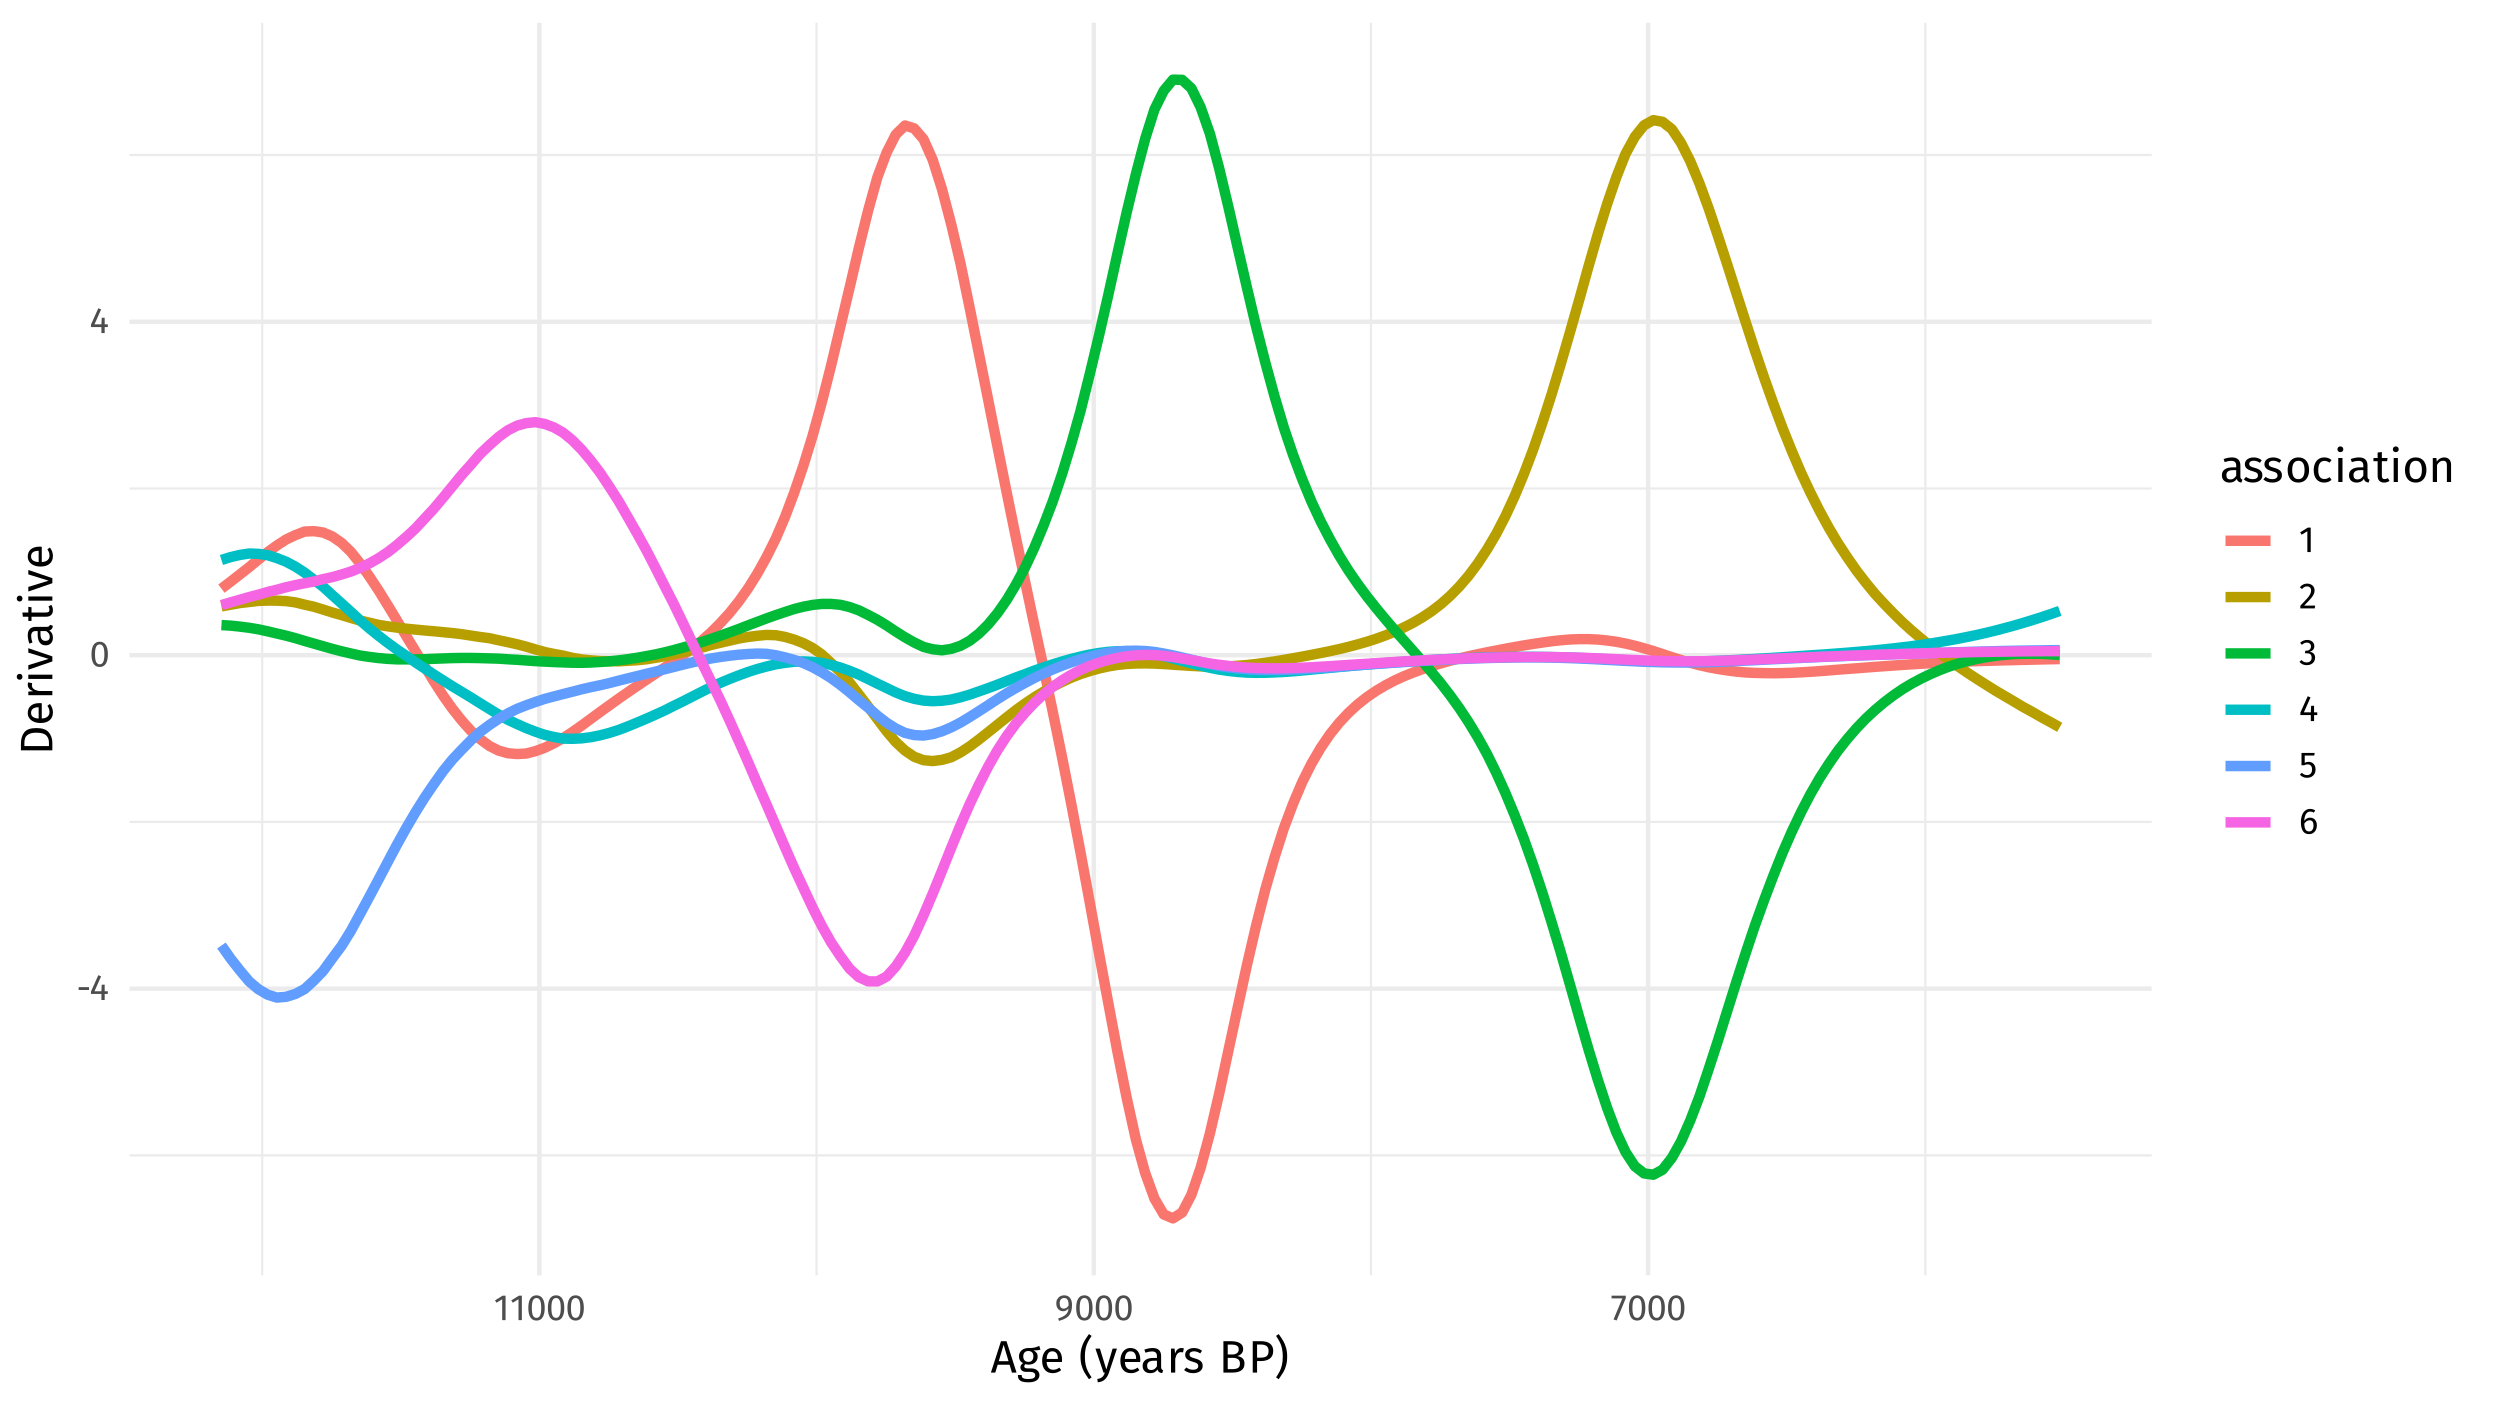 <?xml version="1.0" encoding="UTF-8"?>
<svg xmlns="http://www.w3.org/2000/svg" xmlns:xlink="http://www.w3.org/1999/xlink" width="767pt" height="432pt" viewBox="0 0 767 432" version="1.1">
<defs>
<g>
<symbol overflow="visible" id="glyph0-0">
<path style="stroke:none;" d="M 6.078 -11.766 L 6.078 3.922 L 1.375 3.922 L 1.375 -11.766 Z M 5.484 -11.188 L 2 -11.188 L 2 3.344 L 5.484 3.344 Z M 3.625 -5.047 C 4.07 -5.047 4.391 -4.926 4.578 -4.688 C 4.773 -4.445 4.875 -4.141 4.875 -3.766 C 4.875 -3.367 4.789 -3.062 4.625 -2.844 C 4.457 -2.625 4.188 -2.488 3.812 -2.438 L 3.812 -1.938 C 3.812 -1.852 3.781 -1.785 3.719 -1.734 C 3.664 -1.691 3.602 -1.672 3.531 -1.672 C 3.457 -1.672 3.391 -1.691 3.328 -1.734 C 3.273 -1.785 3.25 -1.852 3.25 -1.938 L 3.25 -2.875 C 3.645 -2.895 3.91 -2.969 4.047 -3.094 C 4.191 -3.219 4.266 -3.43 4.266 -3.734 C 4.266 -3.984 4.219 -4.176 4.125 -4.312 C 4.031 -4.445 3.848 -4.516 3.578 -4.516 C 3.367 -4.516 3.176 -4.473 3 -4.391 C 2.938 -4.367 2.891 -4.359 2.859 -4.359 C 2.773 -4.359 2.707 -4.379 2.656 -4.422 C 2.613 -4.473 2.594 -4.535 2.594 -4.609 C 2.594 -4.754 2.703 -4.863 2.922 -4.938 C 3.141 -5.008 3.375 -5.047 3.625 -5.047 Z M 3.531 -1.344 C 3.645 -1.344 3.738 -1.305 3.812 -1.234 C 3.883 -1.16 3.922 -1.066 3.922 -0.953 C 3.922 -0.828 3.883 -0.723 3.812 -0.641 C 3.738 -0.566 3.645 -0.531 3.531 -0.531 C 3.414 -0.531 3.32 -0.566 3.25 -0.641 C 3.176 -0.723 3.141 -0.828 3.141 -0.953 C 3.141 -1.066 3.176 -1.16 3.25 -1.234 C 3.32 -1.305 3.414 -1.344 3.531 -1.344 Z M 3.531 -1.344 "/>
</symbol>
<symbol overflow="visible" id="glyph0-1">
<path style="stroke:none;" d="M 0.672 -3.062 L 0.672 -3.938 L 3.844 -3.938 L 3.844 -3.062 Z M 0.672 -3.062 "/>
</symbol>
<symbol overflow="visible" id="glyph0-2">
<path style="stroke:none;" d="M 5.625 -2.672 L 5.625 -1.844 L 4.656 -1.844 L 4.656 0 L 3.656 0 L 3.656 -1.844 L 0.453 -1.844 L 0.453 -2.594 L 2.703 -7.609 L 3.562 -7.25 L 1.531 -2.672 L 3.656 -2.672 L 3.75 -4.688 L 4.656 -4.688 L 4.656 -2.672 Z M 5.625 -2.672 "/>
</symbol>
<symbol overflow="visible" id="glyph0-3">
<path style="stroke:none;" d="M 3.125 -7.609 C 3.957 -7.609 4.582 -7.273 5 -6.609 C 5.426 -5.953 5.641 -4.992 5.641 -3.734 C 5.641 -2.484 5.426 -1.523 5 -0.859 C 4.582 -0.191 3.957 0.141 3.125 0.141 C 2.289 0.141 1.66 -0.191 1.234 -0.859 C 0.816 -1.523 0.609 -2.484 0.609 -3.734 C 0.609 -4.992 0.816 -5.953 1.234 -6.609 C 1.66 -7.273 2.289 -7.609 3.125 -7.609 Z M 3.125 -6.781 C 2.633 -6.781 2.27 -6.539 2.031 -6.062 C 1.801 -5.594 1.688 -4.816 1.688 -3.734 C 1.688 -2.66 1.801 -1.883 2.031 -1.406 C 2.27 -0.926 2.633 -0.688 3.125 -0.688 C 3.602 -0.688 3.961 -0.926 4.203 -1.406 C 4.441 -1.883 4.562 -2.66 4.562 -3.734 C 4.562 -4.805 4.441 -5.582 4.203 -6.062 C 3.961 -6.539 3.602 -6.781 3.125 -6.781 Z M 3.125 -6.781 "/>
</symbol>
<symbol overflow="visible" id="glyph0-4">
<path style="stroke:none;" d="M 4.641 -7.5 L 4.641 -6.719 L 1.844 0.109 L 0.891 -0.203 L 3.594 -6.656 L 0.281 -6.656 L 0.281 -7.5 Z M 4.641 -7.5 "/>
</symbol>
<symbol overflow="visible" id="glyph0-5">
<path style="stroke:none;" d="M 2.906 -7.609 C 3.695 -7.609 4.297 -7.348 4.703 -6.828 C 5.117 -6.305 5.328 -5.594 5.328 -4.688 C 5.328 -3.664 5.188 -2.844 4.906 -2.219 C 4.633 -1.594 4.211 -1.094 3.641 -0.719 C 3.078 -0.352 2.305 -0.031 1.328 0.25 L 1.094 -0.531 C 2.094 -0.812 2.859 -1.191 3.391 -1.672 C 3.93 -2.16 4.219 -2.812 4.25 -3.625 C 4.082 -3.352 3.852 -3.133 3.562 -2.969 C 3.27 -2.801 2.941 -2.719 2.578 -2.719 C 2.191 -2.719 1.836 -2.816 1.516 -3.016 C 1.203 -3.211 0.953 -3.492 0.766 -3.859 C 0.586 -4.223 0.5 -4.645 0.5 -5.125 C 0.5 -5.633 0.609 -6.078 0.828 -6.453 C 1.047 -6.828 1.332 -7.113 1.688 -7.312 C 2.051 -7.508 2.457 -7.609 2.906 -7.609 Z M 2.797 -3.531 C 3.379 -3.531 3.875 -3.836 4.281 -4.453 C 4.289 -5.285 4.188 -5.879 3.969 -6.234 C 3.75 -6.598 3.398 -6.781 2.922 -6.781 C 2.484 -6.781 2.145 -6.633 1.906 -6.344 C 1.664 -6.062 1.547 -5.648 1.547 -5.109 C 1.547 -4.586 1.656 -4.191 1.875 -3.922 C 2.102 -3.66 2.41 -3.531 2.797 -3.531 Z M 2.797 -3.531 "/>
</symbol>
<symbol overflow="visible" id="glyph0-6">
<path style="stroke:none;" d="M 3.625 -7.5 L 3.625 0 L 2.594 0 L 2.594 -6.391 L 0.844 -5.328 L 0.391 -6.062 L 2.719 -7.5 Z M 3.625 -7.5 "/>
</symbol>
<symbol overflow="visible" id="glyph0-7">
<path style="stroke:none;" d="M 2.547 -7.609 C 2.992 -7.609 3.391 -7.516 3.734 -7.328 C 4.078 -7.148 4.344 -6.906 4.531 -6.594 C 4.719 -6.289 4.812 -5.945 4.812 -5.562 C 4.812 -5.102 4.707 -4.664 4.5 -4.25 C 4.289 -3.832 3.973 -3.379 3.547 -2.891 C 3.117 -2.398 2.473 -1.723 1.609 -0.859 L 4.984 -0.859 L 4.859 0 L 0.438 0 L 0.438 -0.812 C 1.438 -1.852 2.145 -2.613 2.562 -3.094 C 2.977 -3.57 3.273 -3.988 3.453 -4.344 C 3.641 -4.707 3.734 -5.098 3.734 -5.516 C 3.734 -5.898 3.617 -6.203 3.391 -6.422 C 3.172 -6.641 2.875 -6.75 2.5 -6.75 C 2.188 -6.75 1.914 -6.688 1.688 -6.562 C 1.457 -6.438 1.211 -6.227 0.953 -5.938 L 0.281 -6.469 C 0.582 -6.852 0.922 -7.141 1.297 -7.328 C 1.672 -7.516 2.086 -7.609 2.547 -7.609 Z M 2.547 -7.609 "/>
</symbol>
<symbol overflow="visible" id="glyph0-8">
<path style="stroke:none;" d="M 2.516 -7.609 C 2.984 -7.609 3.383 -7.52 3.719 -7.344 C 4.051 -7.176 4.301 -6.945 4.469 -6.656 C 4.645 -6.363 4.734 -6.047 4.734 -5.703 C 4.734 -5.242 4.598 -4.867 4.328 -4.578 C 4.066 -4.285 3.719 -4.086 3.281 -3.984 C 3.781 -3.93 4.188 -3.75 4.5 -3.438 C 4.812 -3.125 4.969 -2.695 4.969 -2.156 C 4.969 -1.727 4.863 -1.336 4.656 -0.984 C 4.445 -0.629 4.148 -0.352 3.766 -0.156 C 3.379 0.039 2.93 0.141 2.422 0.141 C 1.961 0.141 1.539 0.055 1.156 -0.109 C 0.781 -0.285 0.453 -0.539 0.172 -0.875 L 0.781 -1.438 C 1.031 -1.188 1.281 -1 1.531 -0.875 C 1.789 -0.758 2.078 -0.703 2.391 -0.703 C 2.859 -0.703 3.227 -0.832 3.5 -1.094 C 3.77 -1.363 3.906 -1.723 3.906 -2.172 C 3.906 -2.66 3.773 -3.004 3.516 -3.203 C 3.266 -3.41 2.895 -3.516 2.406 -3.516 L 1.844 -3.516 L 1.969 -4.312 L 2.359 -4.312 C 2.742 -4.312 3.062 -4.426 3.312 -4.656 C 3.57 -4.883 3.703 -5.211 3.703 -5.641 C 3.703 -5.984 3.586 -6.258 3.359 -6.469 C 3.141 -6.676 2.844 -6.781 2.469 -6.781 C 2.176 -6.781 1.906 -6.727 1.656 -6.625 C 1.414 -6.52 1.172 -6.348 0.922 -6.109 L 0.375 -6.719 C 1.008 -7.312 1.723 -7.609 2.516 -7.609 Z M 2.516 -7.609 "/>
</symbol>
<symbol overflow="visible" id="glyph0-9">
<path style="stroke:none;" d="M 4.703 -6.688 L 1.781 -6.688 L 1.781 -4.484 C 2.164 -4.672 2.566 -4.766 2.984 -4.766 C 3.617 -4.766 4.129 -4.551 4.516 -4.125 C 4.91 -3.707 5.109 -3.129 5.109 -2.391 C 5.109 -1.898 5 -1.461 4.781 -1.078 C 4.562 -0.691 4.254 -0.391 3.859 -0.172 C 3.473 0.035 3.023 0.141 2.516 0.141 C 2.055 0.141 1.645 0.062 1.281 -0.094 C 0.926 -0.258 0.598 -0.5 0.297 -0.812 L 0.891 -1.406 C 1.129 -1.164 1.375 -0.988 1.625 -0.875 C 1.883 -0.758 2.176 -0.703 2.5 -0.703 C 2.977 -0.703 3.352 -0.852 3.625 -1.156 C 3.895 -1.457 4.031 -1.879 4.031 -2.422 C 4.031 -2.961 3.906 -3.359 3.656 -3.609 C 3.414 -3.859 3.086 -3.984 2.672 -3.984 C 2.473 -3.984 2.289 -3.961 2.125 -3.922 C 1.957 -3.879 1.785 -3.812 1.609 -3.719 L 0.797 -3.719 L 0.797 -7.5 L 4.844 -7.5 Z M 4.703 -6.688 "/>
</symbol>
<symbol overflow="visible" id="glyph0-10">
<path style="stroke:none;" d="M 3.453 -4.922 C 3.828 -4.922 4.172 -4.832 4.484 -4.656 C 4.805 -4.477 5.055 -4.207 5.234 -3.844 C 5.422 -3.488 5.516 -3.055 5.516 -2.547 C 5.516 -2.016 5.41 -1.547 5.203 -1.141 C 4.992 -0.734 4.707 -0.414 4.344 -0.188 C 3.977 0.031 3.578 0.141 3.141 0.141 C 2.266 0.141 1.625 -0.18 1.219 -0.828 C 0.812 -1.473 0.609 -2.367 0.609 -3.516 C 0.609 -4.328 0.723 -5.039 0.953 -5.656 C 1.18 -6.281 1.508 -6.758 1.938 -7.094 C 2.363 -7.438 2.867 -7.609 3.453 -7.609 C 4.016 -7.609 4.531 -7.453 5 -7.141 L 4.594 -6.469 C 4.238 -6.676 3.852 -6.781 3.438 -6.781 C 2.895 -6.781 2.469 -6.523 2.156 -6.016 C 1.844 -5.504 1.672 -4.812 1.641 -3.938 C 2.109 -4.594 2.711 -4.922 3.453 -4.922 Z M 3.141 -0.688 C 3.566 -0.688 3.895 -0.848 4.125 -1.172 C 4.363 -1.504 4.484 -1.953 4.484 -2.516 C 4.484 -3.578 4.078 -4.109 3.266 -4.109 C 2.941 -4.109 2.641 -4.016 2.359 -3.828 C 2.086 -3.648 1.852 -3.398 1.656 -3.078 C 1.676 -2.254 1.801 -1.648 2.031 -1.266 C 2.27 -0.879 2.641 -0.688 3.141 -0.688 Z M 3.141 -0.688 "/>
</symbol>
<symbol overflow="visible" id="glyph1-0">
<path style="stroke:none;" d="M 7.609 -14.703 L 7.609 4.906 L 1.719 4.906 L 1.719 -14.703 Z M 6.844 -13.969 L 2.484 -13.969 L 2.484 4.172 L 6.844 4.172 Z M 4.531 -6.312 C 5.094 -6.312 5.492 -6.16 5.734 -5.859 C 5.973 -5.566 6.094 -5.18 6.094 -4.703 C 6.094 -4.211 5.984 -3.832 5.766 -3.562 C 5.555 -3.289 5.223 -3.117 4.766 -3.047 L 4.766 -2.422 C 4.766 -2.316 4.727 -2.234 4.656 -2.172 C 4.582 -2.117 4.5 -2.094 4.406 -2.094 C 4.312 -2.094 4.227 -2.117 4.156 -2.172 C 4.094 -2.234 4.062 -2.316 4.062 -2.422 L 4.062 -3.594 C 4.551 -3.625 4.883 -3.719 5.062 -3.875 C 5.238 -4.031 5.328 -4.297 5.328 -4.672 C 5.328 -4.984 5.266 -5.223 5.141 -5.391 C 5.023 -5.555 4.805 -5.641 4.484 -5.641 C 4.211 -5.641 3.969 -5.586 3.75 -5.484 C 3.676 -5.461 3.613 -5.453 3.562 -5.453 C 3.469 -5.453 3.391 -5.477 3.328 -5.531 C 3.266 -5.594 3.234 -5.672 3.234 -5.766 C 3.234 -5.941 3.367 -6.078 3.641 -6.172 C 3.922 -6.266 4.219 -6.312 4.531 -6.312 Z M 4.406 -1.688 C 4.551 -1.688 4.672 -1.641 4.766 -1.547 C 4.859 -1.453 4.906 -1.332 4.906 -1.188 C 4.906 -1.039 4.859 -0.914 4.766 -0.812 C 4.672 -0.719 4.551 -0.672 4.406 -0.672 C 4.27 -0.672 4.156 -0.719 4.062 -0.812 C 3.969 -0.914 3.922 -1.039 3.922 -1.188 C 3.922 -1.332 3.969 -1.453 4.062 -1.547 C 4.156 -1.641 4.27 -1.688 4.406 -1.688 Z M 4.406 -1.688 "/>
</symbol>
<symbol overflow="visible" id="glyph1-1">
<path style="stroke:none;" d="M 6.531 0 L 5.812 -2.422 L 2.156 -2.422 L 1.422 0 L 0.078 0 L 3.172 -9.641 L 4.859 -9.641 L 7.938 0 Z M 2.484 -3.5 L 5.484 -3.5 L 3.984 -8.547 Z M 2.484 -3.5 "/>
</symbol>
<symbol overflow="visible" id="glyph1-2">
<path style="stroke:none;" d="M 7.281 -7.047 C 7 -6.953 6.691 -6.891 6.359 -6.859 C 6.023 -6.828 5.613 -6.812 5.125 -6.812 C 5.988 -6.426 6.422 -5.805 6.422 -4.953 C 6.422 -4.211 6.164 -3.609 5.656 -3.141 C 5.156 -2.68 4.473 -2.453 3.609 -2.453 C 3.273 -2.453 2.961 -2.5 2.672 -2.594 C 2.555 -2.52 2.469 -2.414 2.406 -2.281 C 2.344 -2.156 2.312 -2.031 2.312 -1.906 C 2.312 -1.5 2.633 -1.297 3.281 -1.297 L 4.453 -1.297 C 4.941 -1.297 5.379 -1.207 5.766 -1.031 C 6.148 -0.852 6.445 -0.609 6.656 -0.297 C 6.863 0.004 6.969 0.348 6.969 0.734 C 6.969 1.453 6.672 2.004 6.078 2.391 C 5.492 2.785 4.641 2.984 3.516 2.984 C 2.723 2.984 2.094 2.898 1.625 2.734 C 1.164 2.566 0.836 2.32 0.641 2 C 0.441 1.676 0.344 1.254 0.344 0.734 L 1.516 0.734 C 1.516 1.035 1.566 1.27 1.672 1.438 C 1.785 1.613 1.988 1.742 2.281 1.828 C 2.57 1.922 2.984 1.969 3.516 1.969 C 4.285 1.969 4.836 1.875 5.172 1.688 C 5.504 1.5 5.672 1.211 5.672 0.828 C 5.672 0.484 5.539 0.223 5.281 0.047 C 5.02 -0.129 4.656 -0.219 4.188 -0.219 L 3.031 -0.219 C 2.406 -0.219 1.93 -0.348 1.609 -0.609 C 1.285 -0.879 1.125 -1.219 1.125 -1.625 C 1.125 -1.863 1.191 -2.094 1.328 -2.312 C 1.473 -2.539 1.676 -2.742 1.938 -2.922 C 1.5 -3.148 1.18 -3.426 0.984 -3.75 C 0.785 -4.082 0.688 -4.488 0.688 -4.969 C 0.688 -5.469 0.805 -5.91 1.047 -6.297 C 1.297 -6.691 1.641 -7 2.078 -7.219 C 2.516 -7.438 3 -7.547 3.531 -7.547 C 4.102 -7.535 4.586 -7.555 4.984 -7.609 C 5.379 -7.66 5.703 -7.727 5.953 -7.812 C 6.211 -7.906 6.531 -8.035 6.906 -8.203 Z M 3.531 -6.625 C 3.039 -6.625 2.66 -6.473 2.391 -6.172 C 2.129 -5.867 2 -5.469 2 -4.969 C 2 -4.469 2.133 -4.062 2.406 -3.75 C 2.676 -3.445 3.062 -3.297 3.562 -3.297 C 4.062 -3.297 4.441 -3.441 4.703 -3.734 C 4.973 -4.035 5.109 -4.453 5.109 -4.984 C 5.109 -6.078 4.582 -6.625 3.531 -6.625 Z M 3.531 -6.625 "/>
</symbol>
<symbol overflow="visible" id="glyph1-3">
<path style="stroke:none;" d="M 6.906 -3.906 C 6.906 -3.688 6.895 -3.469 6.875 -3.25 L 2.172 -3.25 C 2.223 -2.438 2.426 -1.836 2.781 -1.453 C 3.133 -1.066 3.594 -0.875 4.156 -0.875 C 4.508 -0.875 4.836 -0.926 5.141 -1.031 C 5.441 -1.133 5.754 -1.301 6.078 -1.531 L 6.641 -0.75 C 5.848 -0.133 4.988 0.172 4.062 0.172 C 3.031 0.172 2.227 -0.16 1.656 -0.828 C 1.082 -1.504 0.797 -2.43 0.797 -3.609 C 0.797 -4.379 0.922 -5.055 1.172 -5.641 C 1.422 -6.234 1.773 -6.695 2.234 -7.031 C 2.691 -7.375 3.234 -7.547 3.859 -7.547 C 4.836 -7.547 5.586 -7.223 6.109 -6.578 C 6.641 -5.93 6.906 -5.039 6.906 -3.906 Z M 5.625 -4.281 C 5.625 -5.008 5.477 -5.566 5.188 -5.953 C 4.906 -6.336 4.473 -6.531 3.891 -6.531 C 2.836 -6.531 2.266 -5.754 2.172 -4.203 L 5.625 -4.203 Z M 5.625 -4.281 "/>
</symbol>
<symbol overflow="visible" id="glyph1-4">
<path style="stroke:none;" d=""/>
</symbol>
<symbol overflow="visible" id="glyph1-5">
<path style="stroke:none;" d="M 3.969 -11.266 C 3.488 -10.547 3.102 -9.906 2.812 -9.344 C 2.531 -8.781 2.305 -8.141 2.141 -7.422 C 1.984 -6.703 1.906 -5.863 1.906 -4.906 C 1.906 -3.945 1.984 -3.109 2.141 -2.391 C 2.305 -1.672 2.531 -1.023 2.812 -0.453 C 3.102 0.117 3.488 0.758 3.969 1.469 L 3.156 2.031 C 2.539 1.156 2.066 0.438 1.734 -0.125 C 1.41 -0.695 1.133 -1.375 0.906 -2.156 C 0.676 -2.945 0.562 -3.863 0.562 -4.906 C 0.562 -5.938 0.676 -6.844 0.906 -7.625 C 1.133 -8.414 1.41 -9.094 1.734 -9.656 C 2.066 -10.227 2.539 -10.953 3.156 -11.828 Z M 3.969 -11.266 "/>
</symbol>
<symbol overflow="visible" id="glyph1-6">
<path style="stroke:none;" d="M 4.281 0.047 C 3.988 0.898 3.582 1.578 3.062 2.078 C 2.551 2.578 1.816 2.879 0.859 2.984 L 0.719 1.969 C 1.195 1.883 1.582 1.766 1.875 1.609 C 2.164 1.453 2.395 1.25 2.562 1 C 2.738 0.75 2.898 0.414 3.047 0 L 2.625 0 L 0.141 -7.375 L 1.516 -7.375 L 3.484 -0.938 L 5.422 -7.375 L 6.75 -7.375 Z M 4.281 0.047 "/>
</symbol>
<symbol overflow="visible" id="glyph1-7">
<path style="stroke:none;" d="M 6.297 -1.719 C 6.297 -1.426 6.348 -1.207 6.453 -1.062 C 6.555 -0.914 6.711 -0.805 6.922 -0.734 L 6.625 0.172 C 6.238 0.117 5.926 0.008 5.688 -0.156 C 5.457 -0.32 5.289 -0.582 5.188 -0.938 C 4.688 -0.195 3.953 0.172 2.984 0.172 C 2.254 0.172 1.676 -0.031 1.25 -0.438 C 0.832 -0.852 0.625 -1.395 0.625 -2.062 C 0.625 -2.844 0.906 -3.441 1.469 -3.859 C 2.039 -4.285 2.844 -4.5 3.875 -4.5 L 5.016 -4.5 L 5.016 -5.047 C 5.016 -5.566 4.883 -5.938 4.625 -6.156 C 4.375 -6.383 3.988 -6.5 3.469 -6.5 C 2.926 -6.5 2.266 -6.367 1.484 -6.109 L 1.156 -7.047 C 2.07 -7.379 2.922 -7.547 3.703 -7.547 C 4.578 -7.547 5.227 -7.332 5.656 -6.906 C 6.082 -6.477 6.297 -5.875 6.297 -5.094 Z M 3.281 -0.797 C 4.008 -0.797 4.586 -1.18 5.016 -1.953 L 5.016 -3.641 L 4.047 -3.641 C 2.68 -3.641 2 -3.133 2 -2.125 C 2 -1.688 2.102 -1.352 2.312 -1.125 C 2.531 -0.906 2.852 -0.797 3.281 -0.797 Z M 3.281 -0.797 "/>
</symbol>
<symbol overflow="visible" id="glyph1-8">
<path style="stroke:none;" d="M 4.531 -7.547 C 4.789 -7.547 5.035 -7.52 5.266 -7.469 L 5.031 -6.203 C 4.801 -6.254 4.582 -6.281 4.375 -6.281 C 3.926 -6.281 3.562 -6.113 3.281 -5.781 C 3 -5.445 2.781 -4.926 2.625 -4.219 L 2.625 0 L 1.328 0 L 1.328 -7.375 L 2.438 -7.375 L 2.562 -5.875 C 2.758 -6.426 3.023 -6.844 3.359 -7.125 C 3.691 -7.406 4.082 -7.547 4.531 -7.547 Z M 4.531 -7.547 "/>
</symbol>
<symbol overflow="visible" id="glyph1-9">
<path style="stroke:none;" d="M 3.328 -7.547 C 3.836 -7.547 4.289 -7.473 4.688 -7.328 C 5.094 -7.191 5.477 -6.984 5.844 -6.703 L 5.297 -5.891 C 4.953 -6.109 4.629 -6.27 4.328 -6.375 C 4.023 -6.477 3.707 -6.531 3.375 -6.531 C 2.957 -6.531 2.625 -6.441 2.375 -6.266 C 2.133 -6.086 2.016 -5.852 2.016 -5.562 C 2.016 -5.258 2.129 -5.023 2.359 -4.859 C 2.586 -4.691 3 -4.531 3.594 -4.375 C 4.414 -4.164 5.031 -3.883 5.438 -3.531 C 5.844 -3.176 6.047 -2.691 6.047 -2.078 C 6.047 -1.348 5.766 -0.789 5.203 -0.406 C 4.641 -0.02 3.953 0.172 3.141 0.172 C 2.016 0.172 1.082 -0.148 0.344 -0.797 L 1.031 -1.578 C 1.656 -1.109 2.348 -0.875 3.109 -0.875 C 3.598 -0.875 3.984 -0.973 4.266 -1.172 C 4.547 -1.367 4.688 -1.641 4.688 -1.984 C 4.688 -2.234 4.633 -2.438 4.531 -2.594 C 4.426 -2.75 4.25 -2.883 4 -3 C 3.75 -3.113 3.379 -3.238 2.891 -3.375 C 2.109 -3.582 1.539 -3.859 1.188 -4.203 C 0.844 -4.547 0.672 -4.984 0.672 -5.516 C 0.672 -5.898 0.785 -6.25 1.016 -6.562 C 1.242 -6.875 1.562 -7.113 1.969 -7.281 C 2.375 -7.457 2.828 -7.547 3.328 -7.547 Z M 3.328 -7.547 "/>
</symbol>
<symbol overflow="visible" id="glyph1-10">
<path style="stroke:none;" d="M 5.656 -5.094 C 6.32 -4.977 6.859 -4.742 7.266 -4.391 C 7.672 -4.035 7.875 -3.488 7.875 -2.75 C 7.875 -0.914 6.602 0 4.062 0 L 1.406 0 L 1.406 -9.641 L 3.688 -9.641 C 4.906 -9.641 5.836 -9.438 6.484 -9.031 C 7.141 -8.633 7.469 -8.023 7.469 -7.203 C 7.469 -6.648 7.289 -6.188 6.938 -5.812 C 6.582 -5.438 6.156 -5.195 5.656 -5.094 Z M 2.734 -8.594 L 2.734 -5.562 L 4.188 -5.562 C 4.75 -5.562 5.207 -5.695 5.562 -5.969 C 5.926 -6.238 6.109 -6.617 6.109 -7.109 C 6.109 -7.672 5.914 -8.055 5.531 -8.266 C 5.156 -8.484 4.586 -8.594 3.828 -8.594 Z M 4.062 -1.062 C 4.844 -1.062 5.441 -1.176 5.859 -1.406 C 6.273 -1.645 6.484 -2.094 6.484 -2.75 C 6.484 -3.383 6.281 -3.836 5.875 -4.109 C 5.477 -4.391 4.957 -4.531 4.312 -4.531 L 2.734 -4.531 L 2.734 -1.062 Z M 4.062 -1.062 "/>
</symbol>
<symbol overflow="visible" id="glyph1-11">
<path style="stroke:none;" d="M 3.938 -9.641 C 5.125 -9.641 6.047 -9.391 6.703 -8.891 C 7.359 -8.391 7.688 -7.645 7.688 -6.656 C 7.688 -5.602 7.344 -4.82 6.656 -4.312 C 5.977 -3.801 5.078 -3.547 3.953 -3.547 L 2.734 -3.547 L 2.734 0 L 1.406 0 L 1.406 -9.641 Z M 3.891 -4.594 C 4.66 -4.594 5.25 -4.738 5.656 -5.031 C 6.062 -5.332 6.266 -5.875 6.266 -6.656 C 6.266 -7.344 6.062 -7.836 5.656 -8.141 C 5.25 -8.453 4.672 -8.609 3.922 -8.609 L 2.734 -8.609 L 2.734 -4.594 Z M 3.891 -4.594 "/>
</symbol>
<symbol overflow="visible" id="glyph1-12">
<path style="stroke:none;" d="M 1.375 -11.828 C 1.988 -10.953 2.461 -10.227 2.797 -9.656 C 3.129 -9.094 3.406 -8.414 3.625 -7.625 C 3.852 -6.844 3.969 -5.938 3.969 -4.906 C 3.969 -3.863 3.852 -2.945 3.625 -2.156 C 3.406 -1.375 3.129 -0.695 2.797 -0.125 C 2.461 0.438 1.988 1.156 1.375 2.031 L 0.562 1.469 C 1.039 0.758 1.422 0.117 1.703 -0.453 C 1.992 -1.023 2.219 -1.672 2.375 -2.391 C 2.539 -3.109 2.625 -3.945 2.625 -4.906 C 2.625 -5.863 2.539 -6.703 2.375 -7.422 C 2.219 -8.141 1.992 -8.781 1.703 -9.344 C 1.422 -9.906 1.039 -10.547 0.562 -11.266 Z M 1.375 -11.828 "/>
</symbol>
<symbol overflow="visible" id="glyph1-13">
<path style="stroke:none;" d="M 4.109 -7.547 C 5.141 -7.547 5.941 -7.195 6.516 -6.5 C 7.086 -5.812 7.375 -4.879 7.375 -3.703 C 7.375 -2.93 7.242 -2.254 6.984 -1.672 C 6.723 -1.086 6.344 -0.633 5.844 -0.312 C 5.352 0.008 4.77 0.172 4.094 0.172 C 3.051 0.172 2.238 -0.172 1.656 -0.859 C 1.082 -1.555 0.797 -2.5 0.797 -3.688 C 0.797 -4.445 0.926 -5.117 1.188 -5.703 C 1.445 -6.285 1.82 -6.738 2.312 -7.062 C 2.812 -7.383 3.41 -7.547 4.109 -7.547 Z M 4.109 -6.516 C 2.828 -6.516 2.188 -5.57 2.188 -3.688 C 2.188 -1.812 2.82 -0.875 4.094 -0.875 C 5.352 -0.875 5.984 -1.816 5.984 -3.703 C 5.984 -5.578 5.359 -6.516 4.109 -6.516 Z M 4.109 -6.516 "/>
</symbol>
<symbol overflow="visible" id="glyph1-14">
<path style="stroke:none;" d="M 4.016 -7.547 C 4.453 -7.547 4.852 -7.484 5.219 -7.359 C 5.582 -7.234 5.93 -7.031 6.266 -6.75 L 5.656 -5.938 C 5.395 -6.125 5.141 -6.258 4.891 -6.344 C 4.641 -6.438 4.367 -6.484 4.078 -6.484 C 3.473 -6.484 3.004 -6.242 2.672 -5.766 C 2.348 -5.285 2.188 -4.582 2.188 -3.656 C 2.188 -2.719 2.348 -2.023 2.672 -1.578 C 2.992 -1.141 3.461 -0.922 4.078 -0.922 C 4.367 -0.922 4.633 -0.961 4.875 -1.047 C 5.113 -1.141 5.383 -1.285 5.688 -1.484 L 6.266 -0.641 C 5.598 -0.098 4.848 0.172 4.016 0.172 C 3.016 0.172 2.227 -0.16 1.656 -0.828 C 1.082 -1.504 0.797 -2.438 0.797 -3.625 C 0.797 -4.406 0.926 -5.086 1.188 -5.672 C 1.445 -6.266 1.816 -6.723 2.297 -7.047 C 2.785 -7.379 3.359 -7.547 4.016 -7.547 Z M 4.016 -7.547 "/>
</symbol>
<symbol overflow="visible" id="glyph1-15">
<path style="stroke:none;" d="M 2.625 -7.375 L 2.625 0 L 1.328 0 L 1.328 -7.375 Z M 1.969 -10.922 C 2.238 -10.922 2.457 -10.836 2.625 -10.672 C 2.789 -10.504 2.875 -10.289 2.875 -10.031 C 2.875 -9.781 2.789 -9.57 2.625 -9.406 C 2.457 -9.25 2.238 -9.172 1.969 -9.172 C 1.707 -9.172 1.492 -9.25 1.328 -9.406 C 1.16 -9.57 1.078 -9.781 1.078 -10.031 C 1.078 -10.289 1.16 -10.504 1.328 -10.672 C 1.492 -10.836 1.707 -10.922 1.969 -10.922 Z M 1.969 -10.922 "/>
</symbol>
<symbol overflow="visible" id="glyph1-16">
<path style="stroke:none;" d="M 5.047 -0.344 C 4.566 0 4.02 0.172 3.406 0.172 C 2.781 0.172 2.289 -0.004 1.938 -0.359 C 1.582 -0.723 1.406 -1.25 1.406 -1.938 L 1.406 -6.391 L 0.125 -6.391 L 0.125 -7.375 L 1.406 -7.375 L 1.406 -9.047 L 2.703 -9.203 L 2.703 -7.375 L 4.453 -7.375 L 4.312 -6.391 L 2.703 -6.391 L 2.703 -1.984 C 2.703 -1.598 2.77 -1.316 2.906 -1.141 C 3.039 -0.973 3.266 -0.891 3.578 -0.891 C 3.867 -0.891 4.195 -0.988 4.562 -1.188 Z M 5.047 -0.344 "/>
</symbol>
<symbol overflow="visible" id="glyph1-17">
<path style="stroke:none;" d="M 4.797 -7.547 C 5.473 -7.547 6 -7.344 6.375 -6.938 C 6.75 -6.539 6.938 -5.992 6.938 -5.297 L 6.938 0 L 5.656 0 L 5.656 -5.109 C 5.656 -5.629 5.555 -5.992 5.359 -6.203 C 5.16 -6.422 4.875 -6.531 4.5 -6.531 C 4.102 -6.531 3.754 -6.414 3.453 -6.188 C 3.16 -5.969 2.883 -5.648 2.625 -5.234 L 2.625 0 L 1.328 0 L 1.328 -7.375 L 2.438 -7.375 L 2.547 -6.281 C 2.805 -6.676 3.129 -6.984 3.516 -7.203 C 3.91 -7.43 4.336 -7.547 4.797 -7.547 Z M 4.797 -7.547 "/>
</symbol>
<symbol overflow="visible" id="glyph2-0">
<path style="stroke:none;" d="M -14.703 -7.609 L 4.906 -7.609 L 4.906 -1.719 L -14.703 -1.719 Z M -13.969 -6.844 L -13.969 -2.484 L 4.172 -2.484 L 4.172 -6.844 Z M -6.312 -4.531 C -6.312 -5.094 -6.16 -5.492 -5.859 -5.734 C -5.566 -5.973 -5.18 -6.094 -4.703 -6.094 C -4.211 -6.094 -3.832 -5.984 -3.562 -5.766 C -3.289 -5.555 -3.117 -5.223 -3.047 -4.766 L -2.422 -4.766 C -2.316 -4.766 -2.234 -4.727 -2.172 -4.656 C -2.117 -4.582 -2.094 -4.5 -2.094 -4.406 C -2.094 -4.312 -2.117 -4.227 -2.172 -4.156 C -2.234 -4.094 -2.316 -4.062 -2.422 -4.062 L -3.594 -4.062 C -3.625 -4.551 -3.719 -4.883 -3.875 -5.062 C -4.031 -5.238 -4.297 -5.328 -4.672 -5.328 C -4.984 -5.328 -5.223 -5.266 -5.391 -5.141 C -5.555 -5.023 -5.641 -4.805 -5.641 -4.484 C -5.641 -4.211 -5.586 -3.969 -5.484 -3.75 C -5.461 -3.676 -5.453 -3.613 -5.453 -3.562 C -5.453 -3.469 -5.477 -3.391 -5.531 -3.328 C -5.594 -3.266 -5.672 -3.234 -5.766 -3.234 C -5.941 -3.234 -6.078 -3.367 -6.172 -3.641 C -6.266 -3.922 -6.312 -4.219 -6.312 -4.531 Z M -1.688 -4.406 C -1.688 -4.551 -1.641 -4.672 -1.547 -4.766 C -1.453 -4.859 -1.332 -4.906 -1.188 -4.906 C -1.039 -4.906 -0.914 -4.859 -0.812 -4.766 C -0.719 -4.672 -0.672 -4.551 -0.672 -4.406 C -0.672 -4.27 -0.719 -4.156 -0.812 -4.062 C -0.914 -3.969 -1.039 -3.922 -1.188 -3.922 C -1.332 -3.922 -1.453 -3.969 -1.547 -4.062 C -1.641 -4.156 -1.688 -4.27 -1.688 -4.406 Z M -1.688 -4.406 "/>
</symbol>
<symbol overflow="visible" id="glyph2-1">
<path style="stroke:none;" d="M -9.641 -3.422 C -9.641 -4.867 -9.301 -6.035 -8.625 -6.922 C -7.945 -7.805 -6.695 -8.25 -4.875 -8.25 C -3.094 -8.25 -1.832 -7.805 -1.094 -6.922 C -0.363 -6.035 0 -4.961 0 -3.703 L 0 -1.406 L -9.641 -1.406 Z M -8.578 -2.734 L -1.047 -2.734 L -1.047 -3.812 C -1.047 -4.707 -1.32 -5.43 -1.875 -5.984 C -2.426 -6.547 -3.426 -6.828 -4.875 -6.828 C -5.883 -6.828 -6.66 -6.68 -7.203 -6.391 C -7.754 -6.109 -8.117 -5.742 -8.297 -5.297 C -8.484 -4.848 -8.578 -4.316 -8.578 -3.703 Z M -8.578 -2.734 "/>
</symbol>
<symbol overflow="visible" id="glyph2-2">
<path style="stroke:none;" d="M -3.906 -6.906 C -3.688 -6.906 -3.469 -6.895 -3.25 -6.875 L -3.25 -2.172 C -2.438 -2.223 -1.836 -2.426 -1.453 -2.781 C -1.066 -3.133 -0.875 -3.594 -0.875 -4.156 C -0.875 -4.508 -0.926 -4.836 -1.031 -5.141 C -1.133 -5.441 -1.301 -5.754 -1.531 -6.078 L -0.75 -6.641 C -0.133 -5.848 0.172 -4.988 0.172 -4.062 C 0.172 -3.031 -0.16 -2.227 -0.828 -1.656 C -1.504 -1.082 -2.43 -0.797 -3.609 -0.797 C -4.379 -0.797 -5.055 -0.922 -5.641 -1.172 C -6.234 -1.422 -6.695 -1.773 -7.031 -2.234 C -7.375 -2.691 -7.547 -3.234 -7.547 -3.859 C -7.547 -4.836 -7.223 -5.586 -6.578 -6.109 C -5.93 -6.641 -5.039 -6.906 -3.906 -6.906 Z M -4.281 -5.625 C -5.008 -5.625 -5.566 -5.477 -5.953 -5.188 C -6.336 -4.906 -6.531 -4.473 -6.531 -3.891 C -6.531 -2.836 -5.754 -2.266 -4.203 -2.172 L -4.203 -5.625 Z M -4.281 -5.625 "/>
</symbol>
<symbol overflow="visible" id="glyph2-3">
<path style="stroke:none;" d="M -7.547 -4.531 C -7.547 -4.789 -7.52 -5.035 -7.469 -5.266 L -6.203 -5.031 C -6.254 -4.801 -6.281 -4.582 -6.281 -4.375 C -6.281 -3.926 -6.113 -3.562 -5.781 -3.281 C -5.445 -3 -4.926 -2.781 -4.219 -2.625 L 0 -2.625 L 0 -1.328 L -7.375 -1.328 L -7.375 -2.438 L -5.875 -2.562 C -6.426 -2.758 -6.844 -3.023 -7.125 -3.359 C -7.406 -3.691 -7.547 -4.082 -7.547 -4.531 Z M -7.547 -4.531 "/>
</symbol>
<symbol overflow="visible" id="glyph2-4">
<path style="stroke:none;" d="M -7.375 -2.625 L 0 -2.625 L 0 -1.328 L -7.375 -1.328 Z M -10.922 -1.969 C -10.922 -2.238 -10.836 -2.457 -10.672 -2.625 C -10.504 -2.789 -10.289 -2.875 -10.031 -2.875 C -9.781 -2.875 -9.57 -2.789 -9.406 -2.625 C -9.25 -2.457 -9.172 -2.238 -9.172 -1.969 C -9.172 -1.707 -9.25 -1.492 -9.406 -1.328 C -9.57 -1.16 -9.781 -1.078 -10.031 -1.078 C -10.289 -1.078 -10.504 -1.16 -10.672 -1.328 C -10.836 -1.492 -10.922 -1.707 -10.922 -1.969 Z M -10.922 -1.969 "/>
</symbol>
<symbol overflow="visible" id="glyph2-5">
<path style="stroke:none;" d="M -7.375 -6.75 L 0 -4.234 L 0 -2.688 L -7.375 -0.141 L -7.375 -1.547 L -1.141 -3.469 L -7.375 -5.391 Z M -7.375 -6.75 "/>
</symbol>
<symbol overflow="visible" id="glyph2-6">
<path style="stroke:none;" d="M -1.719 -6.297 C -1.426 -6.297 -1.207 -6.348 -1.062 -6.453 C -0.914 -6.555 -0.805 -6.711 -0.734 -6.922 L 0.172 -6.625 C 0.117 -6.238 0.008 -5.926 -0.156 -5.688 C -0.32 -5.457 -0.582 -5.289 -0.938 -5.188 C -0.195 -4.688 0.172 -3.953 0.172 -2.984 C 0.172 -2.254 -0.031 -1.676 -0.438 -1.25 C -0.852 -0.832 -1.395 -0.625 -2.062 -0.625 C -2.844 -0.625 -3.441 -0.906 -3.859 -1.469 C -4.285 -2.039 -4.5 -2.844 -4.5 -3.875 L -4.5 -5.016 L -5.047 -5.016 C -5.566 -5.016 -5.938 -4.883 -6.156 -4.625 C -6.383 -4.375 -6.5 -3.988 -6.5 -3.469 C -6.5 -2.926 -6.367 -2.266 -6.109 -1.484 L -7.047 -1.156 C -7.379 -2.07 -7.547 -2.922 -7.547 -3.703 C -7.547 -4.578 -7.332 -5.227 -6.906 -5.656 C -6.477 -6.082 -5.875 -6.297 -5.094 -6.297 Z M -0.797 -3.281 C -0.797 -4.008 -1.18 -4.586 -1.953 -5.016 L -3.641 -5.016 L -3.641 -4.047 C -3.641 -2.68 -3.133 -2 -2.125 -2 C -1.688 -2 -1.352 -2.102 -1.125 -2.312 C -0.906 -2.531 -0.797 -2.852 -0.797 -3.281 Z M -0.797 -3.281 "/>
</symbol>
<symbol overflow="visible" id="glyph2-7">
<path style="stroke:none;" d="M -0.344 -5.047 C 0 -4.566 0.172 -4.02 0.172 -3.406 C 0.172 -2.781 -0.004 -2.289 -0.359 -1.938 C -0.723 -1.582 -1.25 -1.406 -1.938 -1.406 L -6.391 -1.406 L -6.391 -0.125 L -7.375 -0.125 L -7.375 -1.406 L -9.047 -1.406 L -9.203 -2.703 L -7.375 -2.703 L -7.375 -4.453 L -6.391 -4.312 L -6.391 -2.703 L -1.984 -2.703 C -1.598 -2.703 -1.316 -2.77 -1.141 -2.906 C -0.973 -3.039 -0.891 -3.266 -0.891 -3.578 C -0.891 -3.867 -0.988 -4.195 -1.188 -4.562 Z M -0.344 -5.047 "/>
</symbol>
</g>
<clipPath id="clip1">
  <path d="M 39.738 354 L 660.133 354 L 660.133 355 L 39.738 355 Z M 39.738 354 "/>
</clipPath>
<clipPath id="clip2">
  <path d="M 39.738 251 L 660.133 251 L 660.133 253 L 39.738 253 Z M 39.738 251 "/>
</clipPath>
<clipPath id="clip3">
  <path d="M 39.738 149 L 660.133 149 L 660.133 151 L 39.738 151 Z M 39.738 149 "/>
</clipPath>
<clipPath id="clip4">
  <path d="M 39.738 47 L 660.133 47 L 660.133 48 L 39.738 48 Z M 39.738 47 "/>
</clipPath>
<clipPath id="clip5">
  <path d="M 590 6.973 L 592 6.973 L 592 391.262 L 590 391.262 Z M 590 6.973 "/>
</clipPath>
<clipPath id="clip6">
  <path d="M 420 6.973 L 421 6.973 L 421 391.262 L 420 391.262 Z M 420 6.973 "/>
</clipPath>
<clipPath id="clip7">
  <path d="M 250 6.973 L 251 6.973 L 251 391.262 L 250 391.262 Z M 250 6.973 "/>
</clipPath>
<clipPath id="clip8">
  <path d="M 80 6.973 L 81 6.973 L 81 391.262 L 80 391.262 Z M 80 6.973 "/>
</clipPath>
<clipPath id="clip9">
  <path d="M 39.738 302 L 660.133 302 L 660.133 304 L 39.738 304 Z M 39.738 302 "/>
</clipPath>
<clipPath id="clip10">
  <path d="M 39.738 200 L 660.133 200 L 660.133 202 L 39.738 202 Z M 39.738 200 "/>
</clipPath>
<clipPath id="clip11">
  <path d="M 39.738 98 L 660.133 98 L 660.133 100 L 39.738 100 Z M 39.738 98 "/>
</clipPath>
<clipPath id="clip12">
  <path d="M 504 6.973 L 507 6.973 L 507 391.262 L 504 391.262 Z M 504 6.973 "/>
</clipPath>
<clipPath id="clip13">
  <path d="M 334 6.973 L 337 6.973 L 337 391.262 L 334 391.262 Z M 334 6.973 "/>
</clipPath>
<clipPath id="clip14">
  <path d="M 164 6.973 L 167 6.973 L 167 391.262 L 164 391.262 Z M 164 6.973 "/>
</clipPath>
</defs>
<g id="surface16">
<rect x="0" y="0" width="767" height="432" style="fill:rgb(100%,100%,100%);fill-opacity:1;stroke:none;"/>
<g clip-path="url(#clip1)" clip-rule="nonzero">
<path style="fill:none;stroke-width:0.679;stroke-linecap:butt;stroke-linejoin:round;stroke:rgb(92.157%,92.157%,92.157%);stroke-opacity:1;stroke-miterlimit:10;" d="M 39.738 354.477 L 660.129 354.477 "/>
</g>
<g clip-path="url(#clip2)" clip-rule="nonzero">
<path style="fill:none;stroke-width:0.679;stroke-linecap:butt;stroke-linejoin:round;stroke:rgb(92.157%,92.157%,92.157%);stroke-opacity:1;stroke-miterlimit:10;" d="M 39.738 252.168 L 660.129 252.168 "/>
</g>
<g clip-path="url(#clip3)" clip-rule="nonzero">
<path style="fill:none;stroke-width:0.679;stroke-linecap:butt;stroke-linejoin:round;stroke:rgb(92.157%,92.157%,92.157%);stroke-opacity:1;stroke-miterlimit:10;" d="M 39.738 149.863 L 660.129 149.863 "/>
</g>
<g clip-path="url(#clip4)" clip-rule="nonzero">
<path style="fill:none;stroke-width:0.679;stroke-linecap:butt;stroke-linejoin:round;stroke:rgb(92.157%,92.157%,92.157%);stroke-opacity:1;stroke-miterlimit:10;" d="M 39.738 47.555 L 660.129 47.555 "/>
</g>
<g clip-path="url(#clip5)" clip-rule="nonzero">
<path style="fill:none;stroke-width:0.679;stroke-linecap:butt;stroke-linejoin:round;stroke:rgb(92.157%,92.157%,92.157%);stroke-opacity:1;stroke-miterlimit:10;" d="M 590.688 391.262 L 590.688 6.973 "/>
</g>
<g clip-path="url(#clip6)" clip-rule="nonzero">
<path style="fill:none;stroke-width:0.679;stroke-linecap:butt;stroke-linejoin:round;stroke:rgb(92.157%,92.157%,92.157%);stroke-opacity:1;stroke-miterlimit:10;" d="M 420.602 391.262 L 420.602 6.973 "/>
</g>
<g clip-path="url(#clip7)" clip-rule="nonzero">
<path style="fill:none;stroke-width:0.679;stroke-linecap:butt;stroke-linejoin:round;stroke:rgb(92.157%,92.157%,92.157%);stroke-opacity:1;stroke-miterlimit:10;" d="M 250.52 391.262 L 250.52 6.973 "/>
</g>
<g clip-path="url(#clip8)" clip-rule="nonzero">
<path style="fill:none;stroke-width:0.679;stroke-linecap:butt;stroke-linejoin:round;stroke:rgb(92.157%,92.157%,92.157%);stroke-opacity:1;stroke-miterlimit:10;" d="M 80.438 391.262 L 80.438 6.973 "/>
</g>
<g clip-path="url(#clip9)" clip-rule="nonzero">
<path style="fill:none;stroke-width:1.358;stroke-linecap:butt;stroke-linejoin:round;stroke:rgb(92.157%,92.157%,92.157%);stroke-opacity:1;stroke-miterlimit:10;" d="M 39.738 303.32 L 660.129 303.32 "/>
</g>
<g clip-path="url(#clip10)" clip-rule="nonzero">
<path style="fill:none;stroke-width:1.358;stroke-linecap:butt;stroke-linejoin:round;stroke:rgb(92.157%,92.157%,92.157%);stroke-opacity:1;stroke-miterlimit:10;" d="M 39.738 201.016 L 660.129 201.016 "/>
</g>
<g clip-path="url(#clip11)" clip-rule="nonzero">
<path style="fill:none;stroke-width:1.358;stroke-linecap:butt;stroke-linejoin:round;stroke:rgb(92.157%,92.157%,92.157%);stroke-opacity:1;stroke-miterlimit:10;" d="M 39.738 98.707 L 660.129 98.707 "/>
</g>
<g clip-path="url(#clip12)" clip-rule="nonzero">
<path style="fill:none;stroke-width:1.358;stroke-linecap:butt;stroke-linejoin:round;stroke:rgb(92.157%,92.157%,92.157%);stroke-opacity:1;stroke-miterlimit:10;" d="M 505.645 391.262 L 505.645 6.973 "/>
</g>
<g clip-path="url(#clip13)" clip-rule="nonzero">
<path style="fill:none;stroke-width:1.358;stroke-linecap:butt;stroke-linejoin:round;stroke:rgb(92.157%,92.157%,92.157%);stroke-opacity:1;stroke-miterlimit:10;" d="M 335.562 391.262 L 335.562 6.973 "/>
</g>
<g clip-path="url(#clip14)" clip-rule="nonzero">
<path style="fill:none;stroke-width:1.358;stroke-linecap:butt;stroke-linejoin:round;stroke:rgb(92.157%,92.157%,92.157%);stroke-opacity:1;stroke-miterlimit:10;" d="M 165.48 391.262 L 165.48 6.973 "/>
</g>
<path style="fill:none;stroke-width:3.201;stroke-linecap:butt;stroke-linejoin:round;stroke:rgb(97.255%,46.275%,42.745%);stroke-opacity:1;stroke-miterlimit:10;" d="M 67.938 180.602 L 70.77 178.445 L 73.605 176.238 L 76.438 174.004 L 79.273 171.66 L 82.109 169.41 L 84.941 167.359 L 87.777 165.523 L 90.609 164.176 L 93.445 163.086 L 96.277 162.957 L 99.113 163.367 L 101.945 164.582 L 104.781 166.543 L 107.613 169.262 L 110.449 172.812 L 113.281 176.812 L 116.117 181.102 L 118.953 185.68 L 121.785 190.363 L 124.621 195.125 L 127.453 199.758 L 130.289 204.441 L 133.121 209.039 L 135.957 213.441 L 138.789 217.43 L 141.625 221.012 L 144.457 224.191 L 147.293 226.75 L 150.129 228.844 L 152.961 230.27 L 155.797 231.086 L 158.629 231.34 L 161.465 231.18 L 164.297 230.449 L 167.133 229.406 L 169.965 228.035 L 172.801 226.414 L 175.633 224.578 L 178.469 222.59 L 181.301 220.508 L 184.137 218.426 L 186.973 216.383 L 189.805 214.348 L 192.641 212.375 L 195.473 210.445 L 198.309 208.539 L 201.141 206.656 L 203.977 204.766 L 206.809 202.875 L 209.645 200.93 L 212.477 198.809 L 215.312 196.555 L 218.145 194.023 L 220.98 191.188 L 223.816 188.074 L 226.648 184.539 L 229.484 180.562 L 232.316 176.027 L 235.152 170.949 L 237.984 165.273 L 240.82 158.668 L 243.652 151.168 L 246.488 142.824 L 249.32 133.625 L 252.156 123.309 L 254.992 112.113 L 257.824 100.164 L 260.66 88.246 L 263.492 76.102 L 266.328 64.656 L 269.16 54.453 L 271.996 46.855 L 274.828 41.27 L 277.664 38.5 L 280.496 39.402 L 283.332 42.691 L 286.164 49.07 L 289 58.016 L 291.836 68.82 L 294.668 80.797 L 297.504 94.473 L 300.336 108.531 L 303.172 122.652 L 306.004 136.906 L 308.84 151.031 L 311.672 164.902 L 314.508 178.457 L 317.34 191.859 L 320.176 204.934 L 323.008 218.473 L 325.844 232.348 L 328.68 246.719 L 331.512 261.609 L 334.348 276.922 L 337.18 292.477 L 340.016 307.699 L 342.848 322.754 L 345.684 336.906 L 348.516 349.688 L 351.352 359.898 L 354.184 367.719 L 357.02 372.582 L 359.852 373.797 L 362.688 371.996 L 365.523 366.555 L 368.355 358.277 L 371.191 347.754 L 374.023 335.602 L 376.859 322.391 L 379.691 309.254 L 382.527 296.234 L 385.359 284.047 L 388.195 272.863 L 391.027 263.047 L 393.863 254.168 L 396.699 246.617 L 399.531 239.922 L 402.367 234.281 L 405.199 229.441 L 408.035 225.273 L 410.867 221.742 L 413.703 218.711 L 416.535 216.117 L 419.371 213.875 L 422.203 211.961 L 425.039 210.258 L 427.871 208.777 L 430.707 207.477 L 433.543 206.336 L 436.375 205.305 L 439.211 204.371 L 442.043 203.516 L 444.879 202.723 L 447.711 201.996 L 450.547 201.336 L 453.379 200.723 L 456.215 200.125 L 459.047 199.574 L 461.883 199.027 L 464.715 198.512 L 467.551 198.008 L 470.387 197.551 L 473.219 197.133 L 476.055 196.738 L 478.887 196.43 L 481.723 196.191 L 484.555 196.086 L 487.391 196.09 L 490.223 196.219 L 493.059 196.504 L 495.891 196.898 L 498.727 197.445 L 501.562 198.113 L 504.395 198.898 L 507.23 199.738 L 510.062 200.668 L 512.898 201.613 L 515.73 202.5 L 518.566 203.324 L 521.398 204.09 L 524.234 204.715 L 527.066 205.246 L 529.902 205.684 L 532.734 206.051 L 535.57 206.316 L 538.406 206.449 L 541.238 206.512 L 544.074 206.559 L 546.906 206.504 L 549.742 206.414 L 552.574 206.27 L 555.41 206.105 L 558.242 205.906 L 561.078 205.691 L 563.91 205.457 L 566.746 205.242 L 569.578 205.031 L 572.414 204.809 L 575.25 204.59 L 578.082 204.387 L 580.918 204.188 L 583.75 203.988 L 586.586 203.809 L 589.418 203.641 L 592.254 203.477 L 595.086 203.32 L 597.922 203.184 L 600.754 203.066 L 603.59 202.949 L 606.422 202.844 L 609.258 202.754 L 612.094 202.676 L 614.926 202.598 L 617.762 202.527 L 620.594 202.453 L 623.43 202.387 L 626.262 202.316 L 629.098 202.254 L 631.93 202.203 "/>
<path style="fill:none;stroke-width:3.201;stroke-linecap:butt;stroke-linejoin:round;stroke:rgb(71.765%,62.353%,0%);stroke-opacity:1;stroke-miterlimit:10;" d="M 67.938 186.043 L 70.77 185.52 L 73.605 185.02 L 76.438 184.691 L 79.273 184.355 L 82.109 184.262 L 84.941 184.277 L 87.777 184.43 L 90.609 184.809 L 93.445 185.504 L 96.277 186.141 L 99.113 187.008 L 101.945 187.91 L 104.781 188.707 L 107.613 189.566 L 110.449 190.391 L 113.281 191.031 L 116.117 191.707 L 118.953 192.16 L 121.785 192.551 L 124.621 192.879 L 127.453 193.16 L 130.289 193.43 L 133.121 193.668 L 135.957 193.949 L 138.789 194.219 L 141.625 194.555 L 144.457 194.988 L 147.293 195.426 L 150.129 195.793 L 152.961 196.426 L 155.797 197.023 L 158.629 197.66 L 161.465 198.406 L 164.297 199.254 L 167.133 200.047 L 169.965 200.637 L 172.801 201.148 L 175.633 201.836 L 178.469 202.316 L 181.301 202.594 L 184.137 202.816 L 186.973 202.855 L 189.805 202.891 L 192.641 202.734 L 195.473 202.559 L 198.309 202.273 L 201.141 201.812 L 203.977 201.301 L 206.809 200.691 L 209.645 200.051 L 212.477 199.426 L 215.312 198.699 L 218.145 197.883 L 220.98 197.211 L 223.816 196.551 L 226.648 195.895 L 229.484 195.418 L 232.316 195.055 L 235.152 194.793 L 237.984 194.879 L 240.82 195.398 L 243.652 196.23 L 246.488 197.332 L 249.32 198.805 L 252.156 200.801 L 254.992 203.418 L 257.824 206.125 L 260.66 209.398 L 263.492 213.043 L 266.328 216.738 L 269.16 220.555 L 271.996 224.328 L 274.828 227.66 L 277.664 230.285 L 280.496 232.188 L 283.332 233.227 L 286.164 233.488 L 289 233.129 L 291.836 232.324 L 294.668 230.844 L 297.504 228.992 L 300.336 226.887 L 303.172 224.637 L 306.004 222.371 L 308.84 220.094 L 311.672 217.883 L 314.508 215.832 L 317.34 213.918 L 320.176 212.211 L 323.008 210.613 L 325.844 209.211 L 328.68 207.902 L 331.512 206.805 L 334.348 205.891 L 337.18 205.098 L 340.016 204.465 L 342.848 203.996 L 345.684 203.695 L 348.516 203.555 L 351.352 203.527 L 354.184 203.582 L 357.02 203.727 L 359.852 203.922 L 362.688 204.117 L 365.523 204.297 L 368.355 204.445 L 371.191 204.531 L 374.023 204.547 L 376.859 204.434 L 379.691 204.258 L 382.527 204.035 L 385.359 203.711 L 388.195 203.34 L 391.027 202.914 L 393.863 202.457 L 396.699 201.953 L 399.531 201.441 L 402.367 200.902 L 405.199 200.344 L 408.035 199.77 L 410.867 199.145 L 413.703 198.457 L 416.535 197.699 L 419.371 196.887 L 422.203 195.973 L 425.039 194.941 L 427.871 193.805 L 430.707 192.512 L 433.543 191.059 L 436.375 189.406 L 439.211 187.523 L 442.043 185.352 L 444.879 182.848 L 447.711 179.961 L 450.547 176.66 L 453.379 172.879 L 456.215 168.574 L 459.047 163.777 L 461.883 158.301 L 464.715 152.18 L 467.551 145.371 L 470.387 137.879 L 473.219 129.676 L 476.055 120.891 L 478.887 111.496 L 481.723 101.742 L 484.555 91.785 L 487.391 81.598 L 490.223 71.789 L 493.059 62.602 L 495.891 54.359 L 498.727 47.188 L 501.562 41.984 L 504.395 38.43 L 507.23 36.859 L 510.062 37.371 L 512.898 39.602 L 515.73 43.832 L 518.566 49.445 L 521.398 56.273 L 524.234 63.984 L 527.066 72.398 L 529.902 81.094 L 532.734 89.973 L 535.57 98.801 L 538.406 107.531 L 541.238 115.887 L 544.074 123.836 L 546.906 131.387 L 549.742 138.414 L 552.574 145.051 L 555.41 151.094 L 558.242 156.73 L 561.078 161.918 L 563.91 166.68 L 566.746 170.996 L 569.578 175.066 L 572.414 178.742 L 575.25 182.203 L 578.082 185.262 L 580.918 188.188 L 583.75 190.977 L 586.586 193.527 L 589.418 195.922 L 592.254 198.234 L 595.086 200.406 L 597.922 202.504 L 600.754 204.453 L 603.59 206.391 L 606.422 208.242 L 609.258 210.039 L 612.094 211.82 L 614.926 213.488 L 617.762 215.156 L 620.594 216.844 L 623.43 218.395 L 626.262 220.016 L 629.098 221.562 L 631.93 223.148 "/>
<path style="fill:none;stroke-width:3.201;stroke-linecap:butt;stroke-linejoin:round;stroke:rgb(0%,72.941%,21.961%);stroke-opacity:1;stroke-miterlimit:10;" d="M 67.938 191.777 L 70.77 191.941 L 73.605 192.242 L 76.438 192.602 L 79.273 193.078 L 82.109 193.695 L 84.941 194.363 L 87.777 195.027 L 90.609 195.781 L 93.445 196.637 L 96.277 197.449 L 99.113 198.266 L 101.945 199.07 L 104.781 199.809 L 107.613 200.473 L 110.449 201.109 L 113.281 201.531 L 116.117 201.895 L 118.953 202.145 L 121.785 202.293 L 124.621 202.309 L 127.453 202.293 L 130.289 202.25 L 133.121 202.117 L 135.957 202.008 L 138.789 201.906 L 141.625 201.855 L 144.457 201.859 L 147.293 201.91 L 150.129 201.992 L 152.961 202.074 L 155.797 202.27 L 158.629 202.43 L 161.465 202.633 L 164.297 202.832 L 167.133 202.984 L 169.965 203.125 L 172.801 203.227 L 175.633 203.324 L 178.469 203.348 L 181.301 203.266 L 184.137 203.094 L 186.973 202.891 L 189.805 202.598 L 192.641 202.242 L 195.473 201.801 L 198.309 201.297 L 201.141 200.762 L 203.977 200.125 L 206.809 199.414 L 209.645 198.625 L 212.477 197.84 L 215.312 196.977 L 218.145 196.023 L 220.98 195.035 L 223.816 194.023 L 226.648 192.977 L 229.484 191.875 L 232.316 190.812 L 235.152 189.738 L 237.984 188.727 L 240.82 187.77 L 243.652 186.852 L 246.488 186.125 L 249.32 185.586 L 252.156 185.277 L 254.992 185.281 L 257.824 185.555 L 260.66 186.246 L 263.492 187.258 L 266.328 188.652 L 269.16 190.141 L 271.996 191.875 L 274.828 193.758 L 277.664 195.535 L 280.496 197.125 L 283.332 198.477 L 286.164 199.199 L 289 199.512 L 291.836 199.078 L 294.668 198.141 L 297.504 196.59 L 300.336 194.391 L 303.172 191.586 L 306.004 188.148 L 308.84 184.082 L 311.672 179.363 L 314.508 174.055 L 317.34 167.992 L 320.176 161.164 L 323.008 153.766 L 325.844 145.398 L 328.68 136.105 L 331.512 126.055 L 334.348 114.707 L 337.18 102.914 L 340.016 90.535 L 342.848 77.707 L 345.684 65.082 L 348.516 53.32 L 351.352 42.527 L 354.184 33.594 L 357.02 27.855 L 359.852 24.441 L 362.688 24.496 L 365.523 27.109 L 368.355 32.906 L 371.191 40.98 L 374.023 51.562 L 376.859 63.434 L 379.691 75.828 L 382.527 88.102 L 385.359 100.098 L 388.195 111.215 L 391.027 121.605 L 393.863 131.145 L 396.699 139.531 L 399.531 147.055 L 402.367 153.91 L 405.199 159.984 L 408.035 165.441 L 410.867 170.469 L 413.703 175.02 L 416.535 179.145 L 419.371 182.977 L 422.203 186.555 L 425.039 189.977 L 427.871 193.285 L 430.707 196.484 L 433.543 199.688 L 436.375 202.926 L 439.211 206.215 L 442.043 209.625 L 444.879 213.309 L 447.711 217.246 L 450.547 221.535 L 453.379 226.207 L 456.215 231.344 L 459.047 237.078 L 461.883 243.344 L 464.715 250.145 L 467.551 257.453 L 470.387 265.422 L 473.219 273.922 L 476.055 283.039 L 478.887 292.387 L 481.723 302.27 L 484.555 312.277 L 487.391 322.078 L 490.223 331.324 L 493.059 339.898 L 495.891 347.391 L 498.727 353.461 L 501.562 357.797 L 504.395 360.004 L 507.23 360.402 L 510.062 358.879 L 512.898 355.273 L 515.73 350.223 L 518.566 343.762 L 521.398 336.379 L 524.234 327.965 L 527.066 319.242 L 529.902 310.188 L 532.734 301.199 L 535.57 292.41 L 538.406 283.957 L 541.238 276.109 L 544.074 268.645 L 546.906 261.574 L 549.742 255.105 L 552.574 249.148 L 555.41 243.691 L 558.242 238.773 L 561.078 234.348 L 563.91 230.285 L 566.746 226.707 L 569.578 223.418 L 572.414 220.484 L 575.25 217.844 L 578.082 215.469 L 580.918 213.32 L 583.75 211.383 L 586.586 209.691 L 589.418 208.184 L 592.254 206.82 L 595.086 205.598 L 597.922 204.527 L 600.754 203.598 L 603.59 202.828 L 606.422 202.172 L 609.258 201.641 L 612.094 201.219 L 614.926 200.898 L 617.762 200.676 L 620.594 200.582 L 623.43 200.566 L 626.262 200.594 L 629.098 200.738 L 631.93 200.973 "/>
<path style="fill:none;stroke-width:3.201;stroke-linecap:butt;stroke-linejoin:round;stroke:rgb(0%,74.902%,76.863%);stroke-opacity:1;stroke-miterlimit:10;" d="M 67.938 171.805 L 70.77 170.91 L 73.605 170.254 L 76.438 169.82 L 79.273 169.922 L 82.109 170.328 L 84.941 171.219 L 87.777 172.328 L 90.609 173.836 L 93.445 175.668 L 96.277 177.844 L 99.113 180 L 101.945 182.582 L 104.781 185.121 L 107.613 187.68 L 110.449 190.301 L 113.281 192.75 L 116.117 195.039 L 118.953 197.215 L 121.785 199.277 L 124.621 201.203 L 127.453 203.203 L 130.289 205.066 L 133.121 206.957 L 135.957 208.75 L 138.789 210.547 L 141.625 212.246 L 144.457 213.965 L 147.293 215.75 L 150.129 217.492 L 152.961 219.234 L 155.797 220.816 L 158.629 222.137 L 161.465 223.395 L 164.297 224.496 L 167.133 225.453 L 169.965 226.117 L 172.801 226.609 L 175.633 226.668 L 178.469 226.531 L 181.301 226.16 L 184.137 225.59 L 186.973 224.848 L 189.805 223.945 L 192.641 222.855 L 195.473 221.688 L 198.309 220.492 L 201.141 219.223 L 203.977 217.93 L 206.809 216.5 L 209.645 215.121 L 212.477 213.676 L 215.312 212.227 L 218.145 210.812 L 220.98 209.512 L 223.816 208.32 L 226.648 207.207 L 229.484 206.176 L 232.316 205.258 L 235.152 204.492 L 237.984 203.816 L 240.82 203.359 L 243.652 203.031 L 246.488 202.91 L 249.32 203.055 L 252.156 203.398 L 254.992 204.012 L 257.824 204.789 L 260.66 205.809 L 263.492 206.969 L 266.328 208.332 L 269.16 209.727 L 271.996 211.078 L 274.828 212.441 L 277.664 213.586 L 280.496 214.402 L 283.332 214.941 L 286.164 215.133 L 289 214.988 L 291.836 214.617 L 294.668 213.938 L 297.504 213.113 L 300.336 212.117 L 303.172 211.121 L 306.004 210.062 L 308.84 208.945 L 311.672 207.848 L 314.508 206.812 L 317.34 205.734 L 320.176 204.746 L 323.008 203.82 L 325.844 202.945 L 328.68 202.145 L 331.512 201.434 L 334.348 200.816 L 337.18 200.328 L 340.016 199.977 L 342.848 199.785 L 345.684 199.77 L 348.516 199.902 L 351.352 200.215 L 354.184 200.672 L 357.02 201.305 L 359.852 202.016 L 362.688 202.762 L 365.523 203.504 L 368.355 204.234 L 371.191 204.871 L 374.023 205.434 L 376.859 205.84 L 379.691 206.156 L 382.527 206.355 L 385.359 206.426 L 388.195 206.402 L 391.027 206.301 L 393.863 206.16 L 396.699 205.961 L 399.531 205.703 L 402.367 205.438 L 405.199 205.168 L 408.035 204.906 L 410.867 204.633 L 413.703 204.363 L 416.535 204.102 L 419.371 203.863 L 422.203 203.633 L 425.039 203.41 L 427.871 203.199 L 430.707 203.004 L 433.543 202.812 L 436.375 202.637 L 439.211 202.469 L 442.043 202.301 L 444.879 202.152 L 447.711 202.02 L 450.547 201.895 L 453.379 201.793 L 456.215 201.707 L 459.047 201.637 L 461.883 201.578 L 464.715 201.539 L 467.551 201.516 L 470.387 201.516 L 473.219 201.535 L 476.055 201.582 L 478.887 201.645 L 481.723 201.746 L 484.555 201.844 L 487.391 201.965 L 490.223 202.102 L 493.059 202.242 L 495.891 202.387 L 501.562 202.684 L 504.395 202.809 L 507.23 202.898 L 510.062 202.973 L 512.898 203 L 515.73 202.996 L 518.566 202.969 L 521.398 202.914 L 524.234 202.836 L 527.066 202.73 L 529.902 202.605 L 532.734 202.461 L 535.57 202.312 L 538.406 202.148 L 541.238 201.98 L 544.074 201.809 L 546.906 201.629 L 549.742 201.445 L 552.574 201.258 L 555.41 201.066 L 558.242 200.871 L 561.078 200.676 L 563.91 200.461 L 566.746 200.246 L 569.578 200.012 L 572.414 199.766 L 575.25 199.504 L 578.082 199.219 L 580.918 198.918 L 583.75 198.582 L 586.586 198.234 L 589.418 197.848 L 592.254 197.43 L 595.086 196.969 L 597.922 196.477 L 600.754 195.969 L 603.59 195.402 L 606.422 194.812 L 609.258 194.168 L 612.094 193.477 L 614.926 192.738 L 617.762 191.965 L 620.594 191.141 L 623.43 190.273 L 626.262 189.379 L 629.098 188.426 L 631.93 187.426 "/>
<path style="fill:none;stroke-width:3.201;stroke-linecap:butt;stroke-linejoin:round;stroke:rgb(38.039%,61.176%,100%);stroke-opacity:1;stroke-miterlimit:10;" d="M 67.938 290.082 L 70.77 294.113 L 73.605 297.727 L 76.438 301.102 L 79.273 303.496 L 82.109 305.168 L 84.941 306.062 L 87.777 305.82 L 90.609 304.945 L 93.445 303.449 L 96.277 300.848 L 99.113 297.926 L 101.945 294.02 L 104.781 290.227 L 107.613 285.656 L 110.449 280.43 L 113.281 275.195 L 116.117 269.852 L 118.953 264.465 L 121.785 259.141 L 124.621 254.047 L 127.453 249.215 L 130.289 244.688 L 133.121 240.523 L 135.957 236.535 L 138.789 233.039 L 141.625 230.02 L 144.457 227.148 L 147.293 224.559 L 150.129 222.438 L 152.961 220.547 L 155.797 218.883 L 158.629 217.48 L 161.465 216.363 L 164.297 215.359 L 167.133 214.414 L 169.965 213.66 L 172.801 212.922 L 175.633 212.215 L 178.469 211.469 L 181.301 210.82 L 184.137 210.219 L 186.973 209.559 L 189.805 208.824 L 192.641 208.109 L 195.473 207.426 L 198.309 206.715 L 201.141 206.051 L 203.977 205.316 L 206.809 204.605 L 209.645 203.875 L 212.477 203.203 L 215.312 202.629 L 218.145 202.016 L 220.98 201.566 L 223.816 201.18 L 226.648 200.863 L 229.484 200.645 L 232.316 200.512 L 235.152 200.59 L 237.984 201.027 L 240.82 201.668 L 243.652 202.461 L 246.488 203.43 L 249.32 204.711 L 252.156 206.281 L 254.992 208.055 L 257.824 210.113 L 260.66 212.391 L 263.492 214.797 L 266.328 217.09 L 269.16 219.535 L 271.996 221.723 L 274.828 223.508 L 277.664 224.867 L 280.496 225.52 L 283.332 225.672 L 286.164 225.219 L 289 224.355 L 291.836 223.156 L 294.668 221.691 L 297.504 219.98 L 300.336 218.195 L 303.172 216.355 L 306.004 214.496 L 308.84 212.719 L 311.672 211.062 L 314.508 209.496 L 317.34 207.992 L 320.176 206.617 L 323.008 205.363 L 325.844 204.223 L 328.68 203.195 L 331.512 202.281 L 334.348 201.48 L 337.18 200.797 L 340.016 200.27 L 342.848 199.871 L 345.684 199.68 L 348.516 199.621 L 351.352 199.73 L 354.184 200.012 L 357.02 200.504 L 359.852 201.074 L 362.688 201.719 L 365.523 202.391 L 368.355 203.066 L 371.191 203.715 L 374.023 204.273 L 376.859 204.723 L 379.691 205.07 L 382.527 205.32 L 385.359 205.484 L 388.195 205.547 L 391.027 205.562 L 393.863 205.512 L 396.699 205.41 L 399.531 205.266 L 402.367 205.105 L 405.199 204.926 L 408.035 204.742 L 410.867 204.535 L 413.703 204.332 L 416.535 204.117 L 419.371 203.914 L 422.203 203.703 L 425.039 203.508 L 427.871 203.316 L 430.707 203.129 L 433.543 202.957 L 436.375 202.777 L 439.211 202.625 L 442.043 202.473 L 444.879 202.332 L 447.711 202.195 L 450.547 202.086 L 453.379 201.977 L 456.215 201.891 L 459.047 201.82 L 461.883 201.762 L 464.715 201.715 L 467.551 201.691 L 470.387 201.703 L 473.219 201.715 L 476.055 201.754 L 478.887 201.828 L 481.723 201.918 L 484.555 202.027 L 487.391 202.156 L 490.223 202.305 L 493.059 202.453 L 495.891 202.605 L 498.727 202.75 L 501.562 202.887 L 504.395 203.027 L 507.23 203.121 L 510.062 203.195 L 512.898 203.246 L 515.73 203.262 L 518.566 203.25 L 521.398 203.203 L 524.234 203.137 L 527.066 203.051 L 529.902 202.941 L 532.734 202.812 L 538.406 202.547 L 541.238 202.402 L 544.074 202.262 L 546.906 202.129 L 549.742 201.988 L 552.574 201.855 L 555.41 201.719 L 558.242 201.59 L 561.078 201.469 L 563.91 201.352 L 566.746 201.242 L 569.578 201.137 L 572.414 201.031 L 575.25 200.93 L 578.082 200.824 L 580.918 200.727 L 583.75 200.629 L 586.586 200.535 L 589.418 200.438 L 592.254 200.352 L 595.086 200.262 L 597.922 200.172 L 600.754 200.09 L 603.59 200 L 606.422 199.926 L 609.258 199.848 L 612.094 199.773 L 614.926 199.711 L 617.762 199.652 L 620.594 199.602 L 623.43 199.555 L 626.262 199.523 L 629.098 199.48 L 631.93 199.453 "/>
<path style="fill:none;stroke-width:3.201;stroke-linecap:butt;stroke-linejoin:round;stroke:rgb(96.078%,39.216%,89.02%);stroke-opacity:1;stroke-miterlimit:10;" d="M 67.938 185.645 L 70.77 184.797 L 73.605 183.992 L 76.438 183.18 L 79.273 182.441 L 82.109 181.613 L 84.941 180.93 L 87.777 180.16 L 90.609 179.523 L 93.445 178.945 L 96.277 178.402 L 99.113 177.676 L 101.945 177.055 L 104.781 176.262 L 107.613 175.371 L 110.449 174.227 L 113.281 172.879 L 116.117 171.277 L 118.953 169.414 L 121.785 167.207 L 124.621 164.77 L 127.453 162.133 L 130.289 159.09 L 133.121 156.035 L 135.957 152.66 L 138.789 149.203 L 141.625 145.742 L 144.457 142.57 L 147.293 139.285 L 150.129 136.582 L 152.961 134.066 L 155.797 132.027 L 158.629 130.598 L 161.465 129.805 L 164.297 129.523 L 167.133 130.07 L 169.965 131.145 L 172.801 132.766 L 175.633 135.098 L 178.469 137.977 L 181.301 141.34 L 184.137 145.074 L 186.973 149.344 L 189.805 153.773 L 192.641 158.707 L 195.473 163.676 L 198.309 168.832 L 201.141 174.309 L 203.977 179.926 L 206.809 185.473 L 209.645 191.352 L 212.477 197.297 L 215.312 203.219 L 218.145 209.027 L 220.98 214.832 L 223.816 220.996 L 226.648 227.336 L 229.484 233.73 L 232.316 240.34 L 235.152 246.762 L 237.984 253.316 L 240.82 259.902 L 243.652 266.324 L 246.488 272.422 L 249.32 278.473 L 252.156 284.105 L 254.992 289.129 L 257.824 293.367 L 260.66 297.203 L 263.492 299.797 L 266.328 301.074 L 269.16 301.102 L 271.996 299.629 L 274.828 296.5 L 277.664 292.254 L 280.496 287.031 L 283.332 280.812 L 286.164 274.156 L 289 267.164 L 291.836 260.09 L 294.668 253.203 L 297.504 246.715 L 300.336 240.738 L 303.172 235.18 L 306.004 230.199 L 308.84 225.836 L 311.672 221.988 L 314.508 218.629 L 317.34 215.633 L 320.176 212.988 L 323.008 210.688 L 325.844 208.727 L 328.68 207.016 L 331.512 205.527 L 334.348 204.309 L 337.18 203.301 L 340.016 202.469 L 342.848 201.84 L 345.684 201.355 L 348.516 201.062 L 351.352 200.922 L 354.184 200.984 L 357.02 201.219 L 359.852 201.578 L 362.688 202.047 L 365.523 202.527 L 368.355 203.047 L 371.191 203.547 L 374.023 203.961 L 376.859 204.297 L 379.691 204.598 L 382.527 204.812 L 385.359 204.941 L 388.195 205.004 L 391.027 205.043 L 393.863 205.02 L 396.699 204.949 L 399.531 204.84 L 402.367 204.715 L 405.199 204.547 L 408.035 204.379 L 410.867 204.191 L 413.703 204 L 416.535 203.82 L 419.371 203.645 L 422.203 203.457 L 425.039 203.27 L 427.871 203.09 L 430.707 202.922 L 433.543 202.77 L 436.375 202.617 L 439.211 202.473 L 442.043 202.332 L 444.879 202.203 L 447.711 202.074 L 450.547 201.961 L 453.379 201.871 L 456.215 201.781 L 459.047 201.711 L 461.883 201.645 L 464.715 201.598 L 467.551 201.562 L 470.387 201.547 L 473.219 201.551 L 476.055 201.578 L 478.887 201.625 L 481.723 201.684 L 484.555 201.762 L 487.391 201.863 L 490.223 201.977 L 493.059 202.102 L 495.891 202.242 L 498.727 202.375 L 501.562 202.5 L 504.395 202.617 L 507.23 202.719 L 510.062 202.801 L 512.898 202.855 L 515.73 202.891 L 518.566 202.891 L 521.398 202.867 L 524.234 202.82 L 527.066 202.754 L 529.902 202.66 L 532.734 202.559 L 538.406 202.34 L 541.238 202.219 L 544.074 202.098 L 546.906 201.973 L 549.742 201.855 L 552.574 201.734 L 555.41 201.617 L 558.242 201.504 L 561.078 201.395 L 563.91 201.293 L 566.746 201.191 L 569.578 201.09 L 572.414 200.992 L 575.25 200.898 L 578.082 200.805 L 580.918 200.719 L 583.75 200.629 L 586.586 200.547 L 589.418 200.465 L 592.254 200.387 L 595.086 200.309 L 597.922 200.238 L 600.754 200.172 L 603.59 200.113 L 606.422 200.059 L 609.258 200.008 L 612.094 199.961 L 614.926 199.918 L 617.762 199.879 L 620.594 199.844 L 623.43 199.816 L 626.262 199.797 L 629.098 199.785 L 631.93 199.777 "/>
<g style="fill:rgb(30.196%,30.196%,30.196%);fill-opacity:1;">
  <use xlink:href="#glyph0-1" x="23.461" y="306.792"/>
  <use xlink:href="#glyph0-2" x="27.461" y="306.792"/>
</g>
<g style="fill:rgb(30.196%,30.196%,30.196%);fill-opacity:1;">
  <use xlink:href="#glyph0-3" x="27.461" y="204.487"/>
</g>
<g style="fill:rgb(30.196%,30.196%,30.196%);fill-opacity:1;">
  <use xlink:href="#glyph0-2" x="27.461" y="102.179"/>
</g>
<g style="fill:rgb(30.196%,30.196%,30.196%);fill-opacity:1;">
  <use xlink:href="#glyph0-4" x="494.145" y="405.011"/>
  <use xlink:href="#glyph0-3" x="499.145" y="405.011"/>
  <use xlink:href="#glyph0-3" x="505.145" y="405.011"/>
  <use xlink:href="#glyph0-3" x="511.145" y="405.011"/>
</g>
<g style="fill:rgb(30.196%,30.196%,30.196%);fill-opacity:1;">
  <use xlink:href="#glyph0-5" x="323.562" y="405.011"/>
  <use xlink:href="#glyph0-3" x="329.562" y="405.011"/>
  <use xlink:href="#glyph0-3" x="335.562" y="405.011"/>
  <use xlink:href="#glyph0-3" x="341.562" y="405.011"/>
</g>
<g style="fill:rgb(30.196%,30.196%,30.196%);fill-opacity:1;">
  <use xlink:href="#glyph0-6" x="151.48" y="405.011"/>
  <use xlink:href="#glyph0-6" x="156.48" y="405.011"/>
  <use xlink:href="#glyph0-3" x="161.48" y="405.011"/>
  <use xlink:href="#glyph0-3" x="167.48" y="405.011"/>
  <use xlink:href="#glyph0-3" x="173.48" y="405.011"/>
</g>
<g style="fill:rgb(0%,0%,0%);fill-opacity:1;">
  <use xlink:href="#glyph1-1" x="303.934" y="421.117"/>
  <use xlink:href="#glyph1-2" x="311.934" y="421.117"/>
  <use xlink:href="#glyph1-3" x="318.934" y="421.117"/>
  <use xlink:href="#glyph1-4" x="326.934" y="421.117"/>
  <use xlink:href="#glyph1-5" x="330.934" y="421.117"/>
  <use xlink:href="#glyph1-6" x="335.934" y="421.117"/>
  <use xlink:href="#glyph1-3" x="342.934" y="421.117"/>
  <use xlink:href="#glyph1-7" x="349.934" y="421.117"/>
  <use xlink:href="#glyph1-8" x="357.934" y="421.117"/>
  <use xlink:href="#glyph1-9" x="362.934" y="421.117"/>
  <use xlink:href="#glyph1-4" x="369.934" y="421.117"/>
  <use xlink:href="#glyph1-10" x="373.934" y="421.117"/>
  <use xlink:href="#glyph1-11" x="382.934" y="421.117"/>
  <use xlink:href="#glyph1-12" x="390.934" y="421.117"/>
</g>
<g style="fill:rgb(0%,0%,0%);fill-opacity:1;">
  <use xlink:href="#glyph2-1" x="16.062" y="231.617"/>
  <use xlink:href="#glyph2-2" x="16.062" y="222.617"/>
  <use xlink:href="#glyph2-3" x="16.062" y="214.617"/>
  <use xlink:href="#glyph2-4" x="16.062" y="209.617"/>
  <use xlink:href="#glyph2-5" x="16.062" y="205.617"/>
  <use xlink:href="#glyph2-6" x="16.062" y="198.617"/>
  <use xlink:href="#glyph2-7" x="16.062" y="190.617"/>
  <use xlink:href="#glyph2-4" x="16.062" y="185.617"/>
  <use xlink:href="#glyph2-5" x="16.062" y="181.617"/>
  <use xlink:href="#glyph2-2" x="16.062" y="174.617"/>
</g>
<g style="fill:rgb(0%,0%,0%);fill-opacity:1;">
  <use xlink:href="#glyph1-7" x="681.051" y="147.883"/>
  <use xlink:href="#glyph1-9" x="688.051" y="147.883"/>
  <use xlink:href="#glyph1-9" x="694.051" y="147.883"/>
  <use xlink:href="#glyph1-13" x="701.051" y="147.883"/>
  <use xlink:href="#glyph1-14" x="709.051" y="147.883"/>
  <use xlink:href="#glyph1-15" x="716.051" y="147.883"/>
  <use xlink:href="#glyph1-7" x="720.051" y="147.883"/>
  <use xlink:href="#glyph1-16" x="728.051" y="147.883"/>
  <use xlink:href="#glyph1-15" x="733.051" y="147.883"/>
  <use xlink:href="#glyph1-13" x="737.051" y="147.883"/>
  <use xlink:href="#glyph1-17" x="745.051" y="147.883"/>
</g>
<path style="fill:none;stroke-width:3.201;stroke-linecap:butt;stroke-linejoin:round;stroke:rgb(97.255%,46.275%,42.745%);stroke-opacity:1;stroke-miterlimit:10;" d="M 682.781 165.906 L 696.605 165.906 "/>
<path style="fill:none;stroke-width:3.201;stroke-linecap:butt;stroke-linejoin:round;stroke:rgb(71.765%,62.353%,0%);stroke-opacity:1;stroke-miterlimit:10;" d="M 682.781 183.184 L 696.605 183.184 "/>
<path style="fill:none;stroke-width:3.201;stroke-linecap:butt;stroke-linejoin:round;stroke:rgb(0%,72.941%,21.961%);stroke-opacity:1;stroke-miterlimit:10;" d="M 682.781 200.465 L 696.605 200.465 "/>
<path style="fill:none;stroke-width:3.201;stroke-linecap:butt;stroke-linejoin:round;stroke:rgb(0%,74.902%,76.863%);stroke-opacity:1;stroke-miterlimit:10;" d="M 682.781 217.746 L 696.605 217.746 "/>
<path style="fill:none;stroke-width:3.201;stroke-linecap:butt;stroke-linejoin:round;stroke:rgb(38.039%,61.176%,100%);stroke-opacity:1;stroke-miterlimit:10;" d="M 682.781 235.023 L 696.605 235.023 "/>
<path style="fill:none;stroke-width:3.201;stroke-linecap:butt;stroke-linejoin:round;stroke:rgb(96.078%,39.216%,89.02%);stroke-opacity:1;stroke-miterlimit:10;" d="M 682.781 252.305 L 696.605 252.305 "/>
<g style="fill:rgb(0%,0%,0%);fill-opacity:1;">
  <use xlink:href="#glyph0-6" x="705.305" y="169.378"/>
</g>
<g style="fill:rgb(0%,0%,0%);fill-opacity:1;">
  <use xlink:href="#glyph0-7" x="705.305" y="186.655"/>
</g>
<g style="fill:rgb(0%,0%,0%);fill-opacity:1;">
  <use xlink:href="#glyph0-8" x="705.305" y="203.937"/>
</g>
<g style="fill:rgb(0%,0%,0%);fill-opacity:1;">
  <use xlink:href="#glyph0-2" x="705.305" y="221.218"/>
</g>
<g style="fill:rgb(0%,0%,0%);fill-opacity:1;">
  <use xlink:href="#glyph0-9" x="705.305" y="238.495"/>
</g>
<g style="fill:rgb(0%,0%,0%);fill-opacity:1;">
  <use xlink:href="#glyph0-10" x="705.305" y="255.776"/>
</g>
</g>
</svg>
